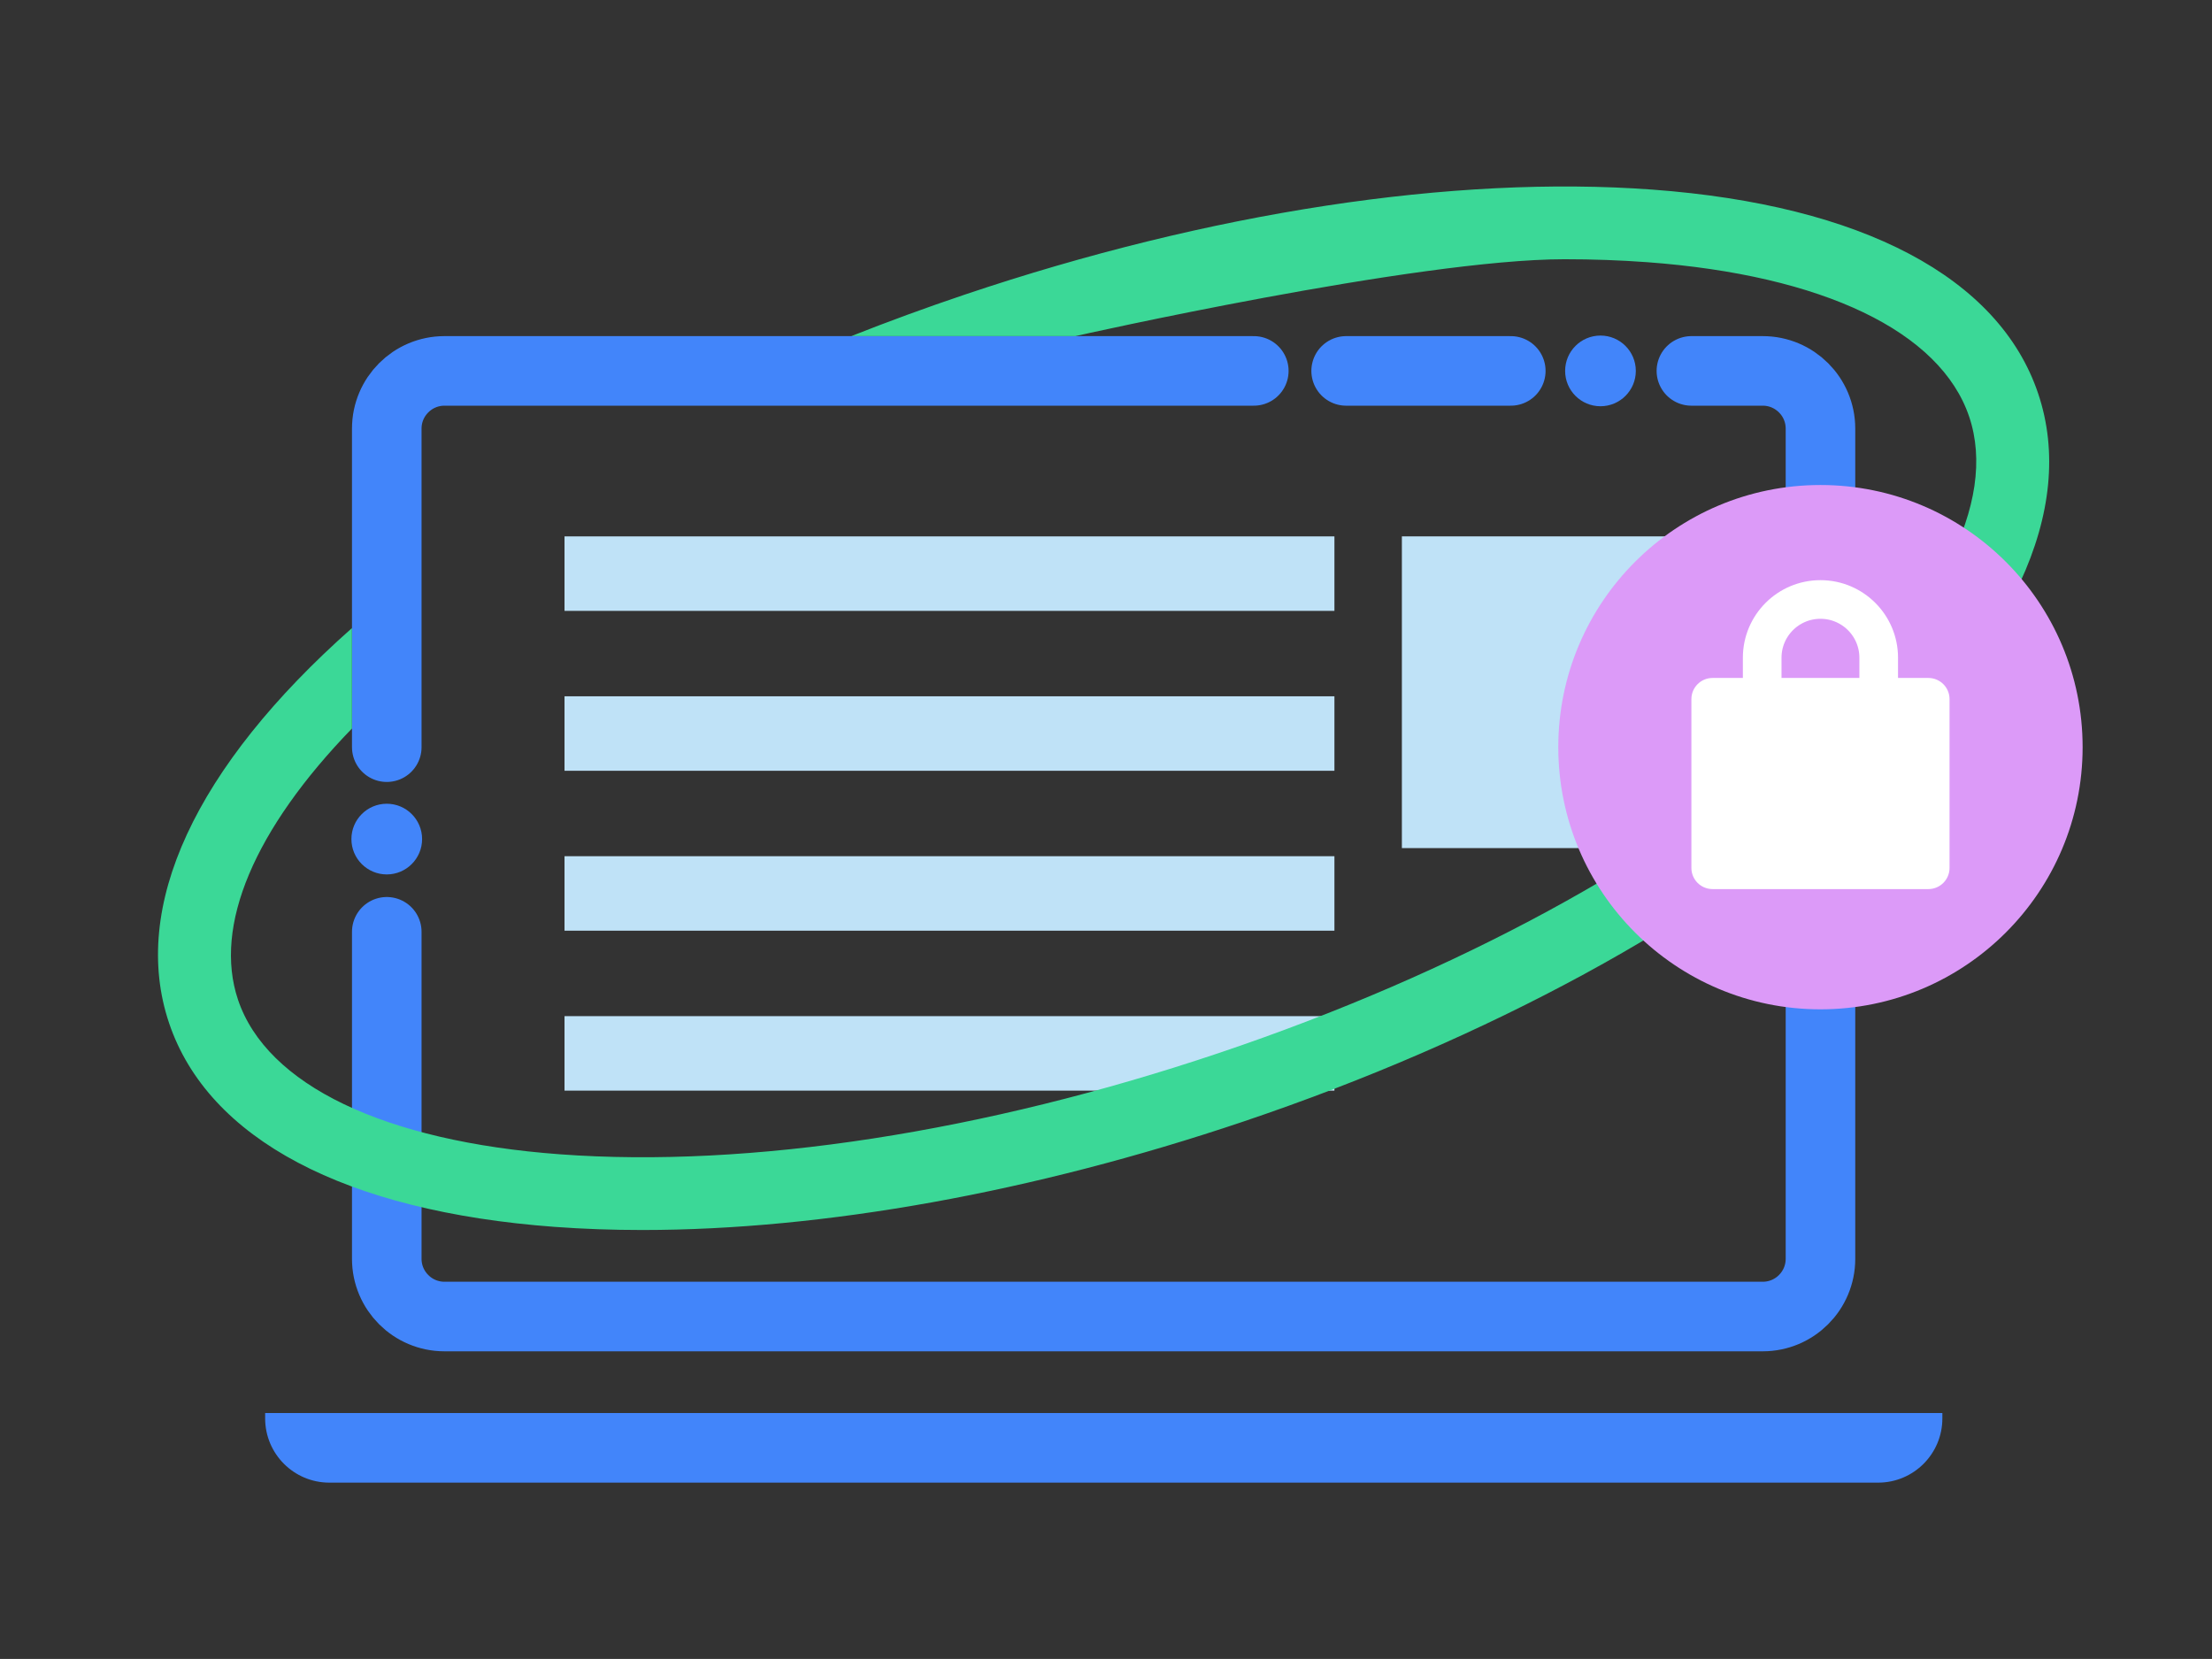 <?xml version="1.0" encoding="UTF-8"?>
<!-- Created with Inkscape (http://www.inkscape.org/) -->
<svg width="1066.7" height="800" version="1.1" viewBox="0 0 1066.7 800" xml:space="preserve" xmlns="http://www.w3.org/2000/svg"><rect x="0" y="0" width="1066.7" height="800" fill="#333333" stroke="none"/><defs><clipPath id="clipPath77"><path d="m0 600h800v-600h-800z"/></clipPath></defs><g transform="matrix(1.333 0 0 -1.333 0 800)"><g transform="translate(611.89 465.97)"><path d="m0 0h25.812c11.533 0 20.882-9.349 20.882-20.882v-300.33c0-11.533-9.349-20.882-20.882-20.882h-476.9c-11.532 0-20.882 9.349-20.882 20.882v118.3" fill="none" stroke="#4285fa" stroke-linecap="round" stroke-linejoin="round" stroke-miterlimit="10" stroke-width="25.168"/></g><g transform="translate(486.99 465.97)"><path d="m0 0h59.56" fill="#fff" stroke="#4285fa" stroke-linecap="round" stroke-linejoin="round" stroke-miterlimit="10" stroke-width="25.168"/></g><g transform="translate(139.92 329.85)"><path d="m0 0v115.24c0 11.532 9.349 20.881 20.882 20.881h292.78" fill="none" stroke="#4285fa" stroke-linecap="round" stroke-linejoin="round" stroke-miterlimit="10" stroke-width="25.168"/></g><g fill="#bfe2f7"><path d="m619.92 293.34h-112.77v112.77h112.77z"/><path d="m482.75 379.16h-278.53v26.944h278.53z"/><path d="m482.75 321.31h-278.53v26.944h278.53z"/><path d="m482.75 263.46h-278.53v26.944h278.53z"/><path d="m482.75 205.6h-278.53v26.944h278.53z"/></g><g transform="translate(127.33 336.6)"><path d="m0 0c-35.283-36.374-50.219-71.416-41.221-98.132 10.383-30.829 52.852-51.205 116.52-55.905 68.512-5.055 153.25 7.989 238.6 36.734 85.349 28.746 160.71 69.621 212.2 115.1 47.85 42.258 69.338 84.175 58.955 115-10.384 30.829-52.853 51.206-116.52 55.905-9.659 0.714-19.643 1.067-29.904 1.067-53.468 0-176.92-27.812-176.92-27.812l-81.036 0.013c13.336 5.279 26.974 10.271 40.858 14.948 88.599 29.84 177 43.35 248.94 38.04 75.843-5.599 125.4-31.793 139.53-73.758s-9.475-92.799-66.477-143.14c-54.062-47.744-132.63-90.472-221.23-120.31-75.977-25.589-151.82-39.171-217.25-39.171-10.868 0-21.44 0.375-31.687 1.131-75.843 5.599-125.39 31.793-139.53 73.757-14.108 41.889 9.389 92.617 66.169 142.87z" fill="#3bd897"/></g><g transform="translate(753.42 329.85)"><path d="m0 0c0-52.379-42.462-94.841-94.841-94.841-52.38 0-94.842 42.462-94.842 94.841s42.462 94.841 94.842 94.841c52.379 0 94.841-42.462 94.841-94.841" fill="#dc9af8"/></g><g transform="translate(637.5 352.79)"><path d="m0 0v9.414c0 11.639 9.436 21.075 21.076 21.075s21.075-9.436 21.075-21.075v-9.414" fill="none" stroke="#fff" stroke-miterlimit="10" stroke-width="13.982"/></g><g transform="translate(697.62 278.51)"><path d="m0 0h-78.076c-4.228 0-7.656 3.428-7.656 7.656v61.066c0 4.229 3.428 7.657 7.656 7.657h78.076c4.229 0 7.656-3.428 7.656-7.657v-61.066c0-4.228-3.427-7.656-7.656-7.656" fill="#fff"/></g><g transform="translate(127.13 296.6)"><path d="m0 0c0 7.062 5.724 12.786 12.786 12.786s12.786-5.724 12.786-12.786c0-7.061-5.724-12.786-12.786-12.786s-12.786 5.725-12.786 12.786" fill="#4285fa"/></g><g transform="translate(566.21 465.97)"><path d="m0 0c0 7.062 5.724 12.786 12.786 12.786s12.786-5.724 12.786-12.786-5.724-12.786-12.786-12.786-12.786 5.724-12.786 12.786" fill="#4285fa"/></g><g transform="translate(702.68 88.965)"><path d="m0 0h-606.76v-1.947c0-12.832 10.402-23.234 23.234-23.234h560.29c12.832 0 23.234 10.402 23.234 23.234z" fill="#4285fa"/></g></g></svg>
